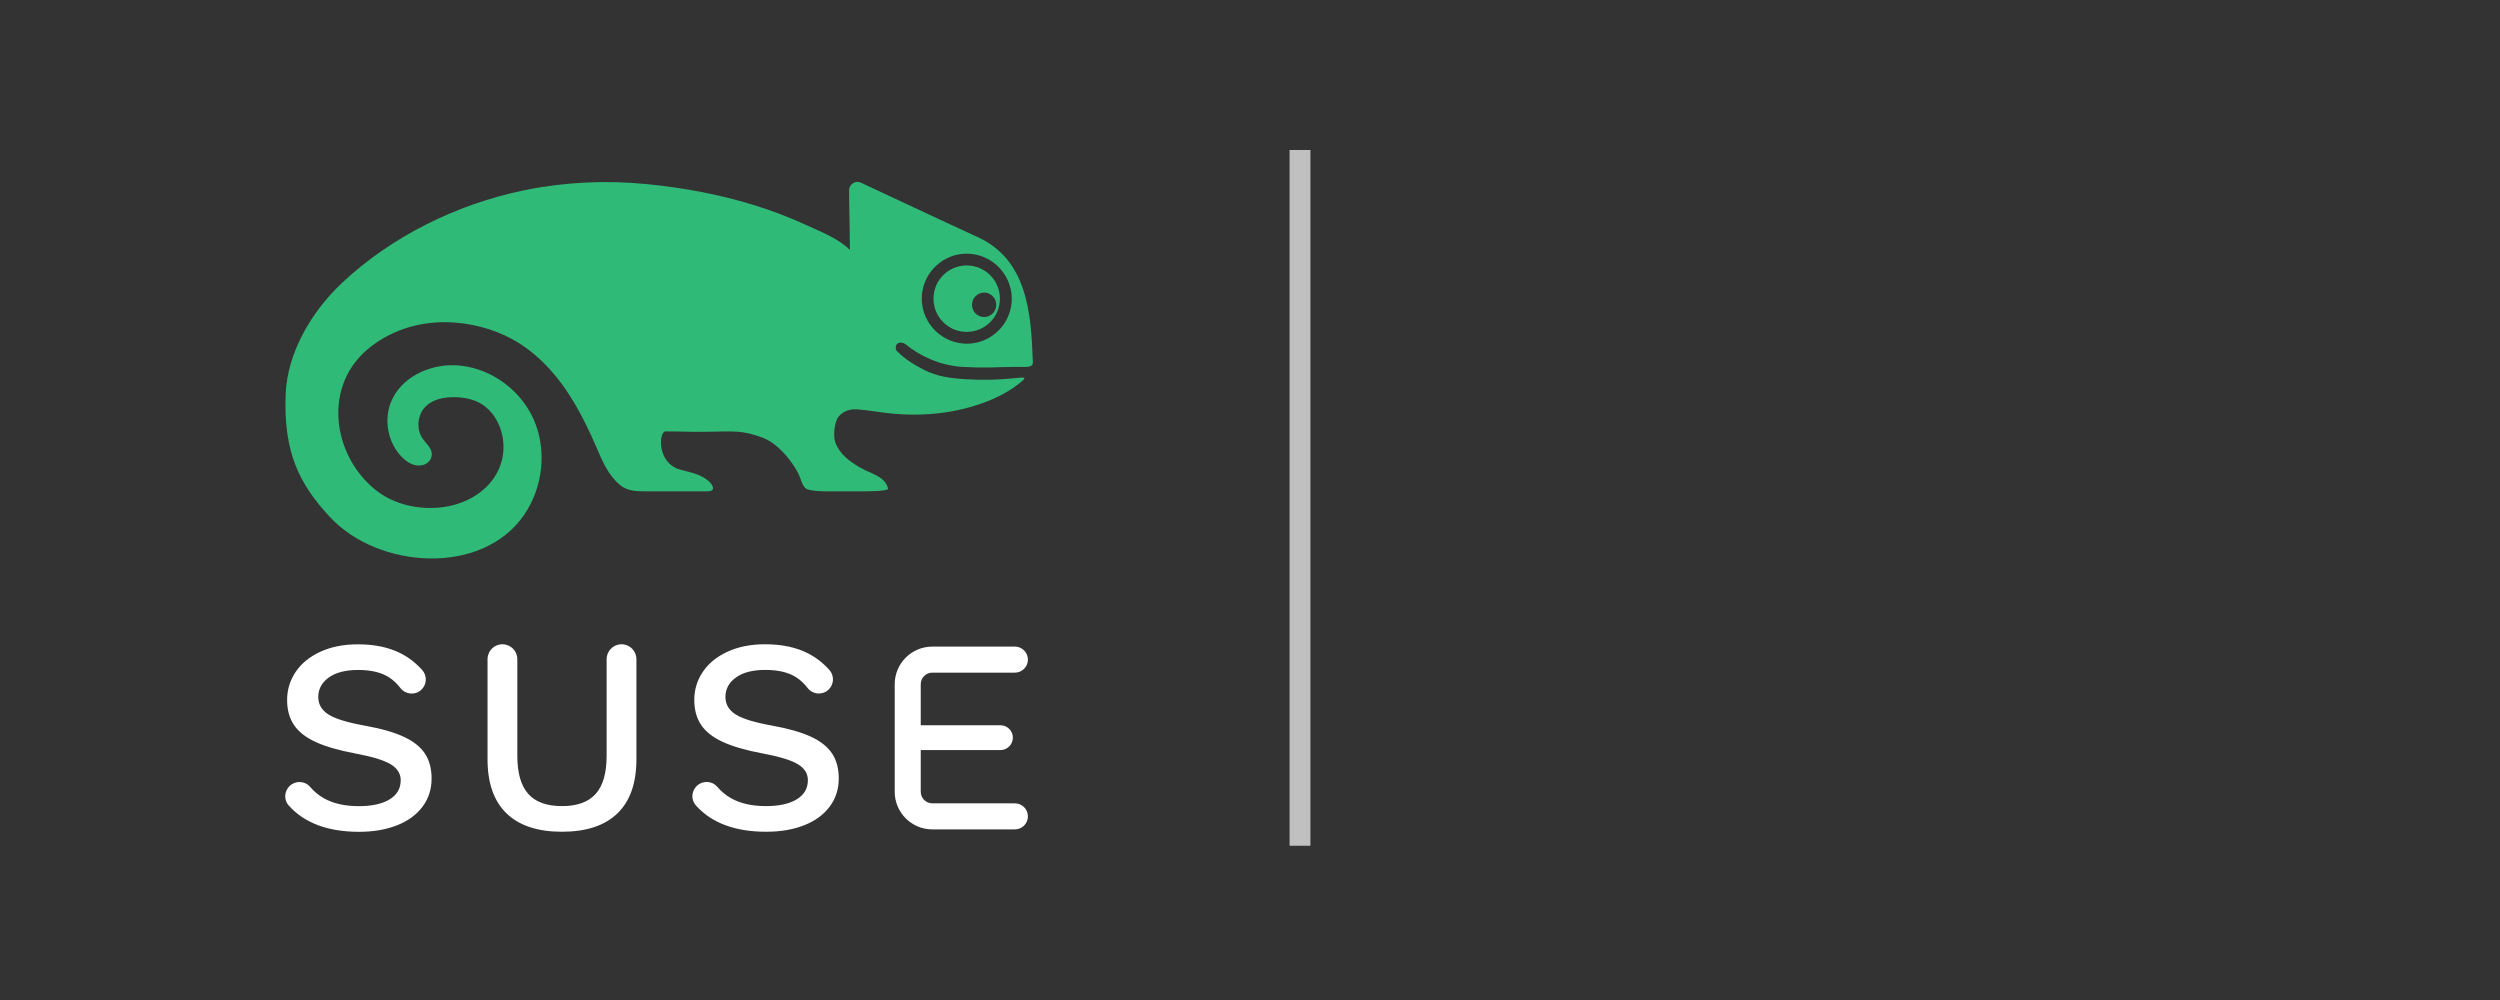 <?xml version="1.0" encoding="UTF-8" standalone="no"?>
<svg
   version="1.1"
   x="0"
   y="0"
   width="1000"
   height="400"
   viewBox="0 0 1000 400"
   id="svg9"
   sodipodi:docname="template_logo-lockup_suse-partner_vert_light.svg"
   inkscape:version="1.1.1 (3bf5ae0d25, 2021-09-20)"
   xmlns:inkscape="http://www.inkscape.org/namespaces/inkscape"
   xmlns:sodipodi="http://sodipodi.sourceforge.net/DTD/sodipodi-0.dtd"
   xmlns="http://www.w3.org/2000/svg"
   xmlns:svg="http://www.w3.org/2000/svg">
  <rect x="0" y="0" width="1000" height="400" fill="#333333" stroke="none"/>
  <defs
     id="defs13">
    <style
       id="style1584">
      .f04ca906-1e69-4f27-8621-a7ab0851ca11 {
        fill: #55565b;
      }

      .e330b834-161b-487c-bb13-8bca561e66de {
        fill: #00abc7;
      }
    </style>
  </defs>
  <sodipodi:namedview
     id="namedview11"
     pagecolor="#ffffff"
     bordercolor="#666666"
     borderopacity="1.0"
     inkscape:pageshadow="2"
     inkscape:pageopacity="0.0"
     inkscape:pagecheckerboard="0"
     showgrid="true"
     scale-x="1"
     viewbox-width="1280"
     viewbox-height="600"
     width="2000px"
     height="400px"
     inkscape:zoom="0.71"
     inkscape:cx="461.26761"
     inkscape:cy="416.90141"
     inkscape:window-width="2048"
     inkscape:window-height="1123"
     inkscape:window-x="1920"
     inkscape:window-y="0"
     inkscape:window-maximized="1"
     inkscape:current-layer="svg9">
    <inkscape:grid
       type="xygrid"
       id="grid38" />
  </sodipodi:namedview>
  <path
     style="fill:none;stroke:#c0c0c0;stroke-width:8.341;stroke-linecap:butt;stroke-linejoin:miter;stroke-miterlimit:4;stroke-dasharray:none;stroke-opacity:1"
     d="M 520,338.298 V 60"
     id="path73" />
  <g
     id="Layer_1"
     transform="matrix(2.437,0,0,2.437,44.151,2.756)">
    <path
       d="m 148.462,130.726 h -13.556 c -1.044,0 -1.896,-0.849 -1.896,-1.895 v -6.849 h 13.083 c 1.124,0 2.037,-0.911 2.037,-2.036 0,-1.125 -0.913,-2.036 -2.037,-2.036 H 133.01 v -6.739 c 0,-1.046 0.852,-1.898 1.896,-1.898 h 13.556 c 1.18,0 2.138,-0.955 2.138,-2.135 0,-1.18 -0.958,-2.138 -2.138,-2.138 h -13.556 c -3.399,0 -6.168,2.768 -6.168,6.171 v 17.66 c 0,3.401 2.769,6.169 6.168,6.169 h 13.556 c 1.18,0 2.138,-0.956 2.138,-2.136 0,-1.181 -0.958,-2.138 -2.138,-2.138 m -39.861,-12.761 c -2.865,-0.514 -4.858,-1.123 -5.974,-1.832 -1.116,-0.709 -1.675,-1.667 -1.675,-2.874 0,-1.296 0.573,-2.36 1.72,-3.19 1.147,-0.829 2.76,-1.244 4.844,-1.244 2.111,0 3.801,0.406 5.069,1.222 0.681,0.438 1.303,1.022 1.863,1.75 0.826,1.071 2.384,1.212 3.389,0.308 0.946,-0.854 1.029,-2.319 0.177,-3.268 -1.027,-1.149 -2.197,-2.059 -3.507,-2.728 -1.946,-0.995 -4.292,-1.493 -7.036,-1.493 -2.355,0 -4.414,0.408 -6.177,1.222 -1.765,0.813 -3.118,1.916 -4.051,3.303 -0.937,1.387 -1.404,2.927 -1.404,4.616 0,1.6 0.368,2.958 1.11,4.073 0.737,1.117 1.923,2.052 3.552,2.806 1.628,0.755 3.815,1.388 6.562,1.901 2.746,0.513 4.668,1.101 5.769,1.764 1.102,0.665 1.653,1.539 1.653,2.624 0,1.359 -0.611,2.408 -1.835,3.146 -1.219,0.74 -2.902,1.109 -5.044,1.109 -2.263,0 -4.156,-0.422 -5.68,-1.267 -0.87,-0.483 -1.649,-1.123 -2.34,-1.92 -0.868,-1.008 -2.424,-1.031 -3.364,-0.091 l -0.009,0.009 c -0.86,0.859 -0.926,2.251 -0.114,3.155 2.582,2.883 6.434,4.322 11.551,4.322 2.354,0 4.428,-0.354 6.224,-1.063 1.795,-0.708 3.189,-1.726 4.185,-3.054 0.997,-1.328 1.494,-2.867 1.494,-4.617 0,-1.629 -0.362,-2.993 -1.086,-4.095 -0.725,-1.1 -1.877,-2.021 -3.462,-2.76 -1.583,-0.74 -3.719,-1.35 -6.404,-1.834 m -66.83,0.01 c -2.866,-0.516 -4.858,-1.123 -5.975,-1.832 -1.116,-0.711 -1.674,-1.668 -1.674,-2.876 0,-1.296 0.574,-2.36 1.72,-3.19 1.147,-0.828 2.76,-1.244 4.843,-1.244 2.11,0 3.8,0.407 5.068,1.222 0.683,0.438 1.304,1.022 1.864,1.752 0.825,1.07 2.384,1.21 3.39,0.307 0.946,-0.856 1.028,-2.319 0.176,-3.269 -1.027,-1.148 -2.198,-2.057 -3.507,-2.728 -1.946,-0.995 -4.293,-1.492 -7.037,-1.492 -2.354,0 -4.412,0.407 -6.177,1.221 -1.765,0.815 -3.116,1.917 -4.051,3.303 -0.935,1.389 -1.402,2.927 -1.402,4.617 0,1.599 0.368,2.958 1.108,4.072 0.739,1.118 1.924,2.053 3.553,2.807 1.629,0.754 3.816,1.387 6.561,1.901 2.746,0.513 4.669,1.101 5.771,1.765 1.1,0.662 1.652,1.538 1.652,2.623 0,1.358 -0.612,2.407 -1.833,3.146 -1.222,0.74 -2.904,1.109 -5.045,1.109 -2.264,0 -4.157,-0.422 -5.68,-1.268 -0.871,-0.483 -1.65,-1.123 -2.339,-1.92 -0.868,-1.007 -2.427,-1.031 -3.367,-0.09 l -0.008,0.009 c -0.86,0.858 -0.925,2.251 -0.115,3.155 2.583,2.882 6.434,4.322 11.553,4.322 2.353,0 4.427,-0.355 6.222,-1.064 1.796,-0.708 3.19,-1.727 4.186,-3.054 0.997,-1.326 1.494,-2.867 1.494,-4.617 0,-1.628 -0.362,-2.993 -1.087,-4.094 -0.724,-1.101 -1.876,-2.021 -3.462,-2.76 -1.583,-0.741 -3.717,-1.351 -6.402,-1.833 M 86.342,107.06 v 16.427 c 0,3.922 -1.04,6.886 -3.121,8.893 -2.083,2.006 -5.114,3.008 -9.096,3.008 -3.983,0 -7.016,-1.002 -9.097,-3.008 -2.081,-2.007 -3.122,-4.971 -3.122,-8.893 V 107.06 c 0,-1.35 1.094,-2.444 2.443,-2.444 1.348,0 2.445,1.094 2.445,2.444 v 15.839 c 0,2.836 0.595,4.925 1.787,6.267 1.192,1.342 3.038,2.014 5.544,2.014 2.504,0 4.351,-0.672 5.543,-2.014 1.192,-1.342 1.787,-3.431 1.787,-6.267 V 107.06 c 0,-1.35 1.095,-2.444 2.445,-2.444 1.348,0 2.442,1.094 2.442,2.444"
       fill="#ffffff"
       id="path919" />
    <path
       d="m 144.823,47.49 c -0.772,-0.799 -2.048,-0.799 -2.82,10e-4 -0.868,0.867 -0.766,2.363 0.314,3.079 0.657,0.436 1.535,0.436 2.193,0 1.077,-0.716 1.181,-2.213 0.313,-3.08 m -2.579,-6.78 c -5.327,-1.249 -10.114,3.538 -8.864,8.865 0.635,2.712 2.79,4.866 5.504,5.503 5.328,1.252 10.118,-3.54 8.865,-8.869 -0.639,-2.713 -2.793,-4.866 -5.505,-5.499 m -35.18,29.999 c -3.473,-1.284 -4.815,-1.026 -9.255,-0.967 -3.076,0.04 -3.188,-0.063 -6.7,-0.063 -1.084,0 -1.485,5.199 2.441,6.279 1.719,0.473 3.575,0.771 4.867,2.093 0.572,0.584 0.895,1.466 -0.428,1.466 h -9.746 c -1.706,0 -3.315,0.04 -4.618,-1.064 C 81.656,76.791 80.737,74.502 79.754,72.231 78.731,69.869 77.629,67.545 76.335,65.322 73.76,60.898 70.359,56.895 65.794,54.45 60.093,51.394 50.421,49.877 42.762,55.759 c -8.071,6.198 -6.341,17.808 0.718,23.486 2.788,2.244 6.423,3.183 9.995,2.972 6.982,-0.406 12.131,-5.552 10.853,-11.884 -0.427,-2.12 -1.663,-4.126 -3.526,-5.22 -1.325,-0.774 -2.893,-1.05 -4.429,-1.053 -1.648,-0.003 -3.403,0.337 -4.588,1.484 -1.402,1.358 -1.63,3.756 -0.509,5.356 0.621,0.885 1.631,1.633 1.459,2.788 -0.117,0.781 -0.761,1.361 -1.53,1.532 -1.309,0.292 -2.507,-0.453 -3.392,-1.365 -2.269,-2.338 -2.979,-6.058 -1.731,-9.067 1.633,-3.941 6.174,-6.11 10.436,-5.969 5.496,0.185 10.676,3.811 12.93,8.828 2.254,5.017 1.579,11.175 -1.527,15.717 -6.902,10.086 -23.945,8.895 -31.864,0.39 -4.966,-5.337 -7.666,-10.516 -7.288,-20.16 0.266,-6.814 4.2,-13.525 9.212,-18.249 8.167,-7.696 18.923,-12.959 29.866,-15.229 6.647,-1.371 13.509,-1.694 20.257,-1.021 5.949,0.592 11.866,1.682 17.584,3.452 2.838,0.885 5.631,1.935 8.333,3.176 2.382,1.094 5.505,2.285 7.359,4.174 0,-3.42 -0.133,-7.178 -0.133,-9.795 0,-0.999 1.049,-1.673 1.947,-1.247 3.871,1.797 13.038,6.128 19.151,8.922 8.195,3.745 8.775,12.579 9.062,20.408 0.007,0.175 0.013,0.356 -0.066,0.513 -0.256,0.536 -1.637,0.39 -2.144,0.396 -0.981,0.011 -2.458,0.005 -3.436,0.048 -1.958,0.087 -3.863,0.051 -5.819,-0.048 -3.617,-0.175 -7.115,-1.787 -9.457,-3.748 -0.234,-0.196 -0.99,-0.411 -1.345,-0.04 -0.369,0.381 -0.245,0.977 -0.043,1.182 1.342,1.355 2.799,2.231 4.493,3.107 2.151,1.104 4.498,1.384 6.877,1.522 2.548,0.151 5.114,0.114 7.655,-0.147 2.122,-0.217 2.672,-0.362 0.578,1.194 -1.842,1.366 -3.975,2.349 -6.142,3.077 -3.103,1.056 -6.383,1.58 -9.656,1.671 -1.983,0.053 -3.969,-0.051 -5.937,-0.307 -1.017,-0.127 -2.028,-0.31 -3.05,-0.415 -0.83,-0.083 -1.691,-0.238 -2.517,-0.06 -0.749,0.165 -1.445,0.57 -1.916,1.181 -0.648,0.845 -0.872,3.167 -0.496,4.172 0.723,1.95 2.311,3.083 3.989,4.082 1.817,1.081 4.207,1.449 4.672,3.516 0.097,0.433 -3.766,0.443 -4.204,0.436 h -5.144 c 0,0 -2.795,0.067 -3.882,-0.329 -0.037,-0.011 -0.066,-0.027 -0.098,-0.044 -0.593,-0.318 -0.85,-1.11 -1.05,-1.71 -0.286,-0.845 -0.791,-1.691 -1.402,-2.566 -1.161,-1.657 -2.947,-3.472 -4.803,-4.159 M 146.003,47.89 c 0,3.015 -2.439,5.454 -5.454,5.454 -3.012,0 -5.45,-2.439 -5.45,-5.454 0,-3.01 2.438,-5.452 5.45,-5.452 3.015,0 5.454,2.442 5.454,5.452"
       fill="#30ba78"
       id="path921" />
  </g>
</svg>
